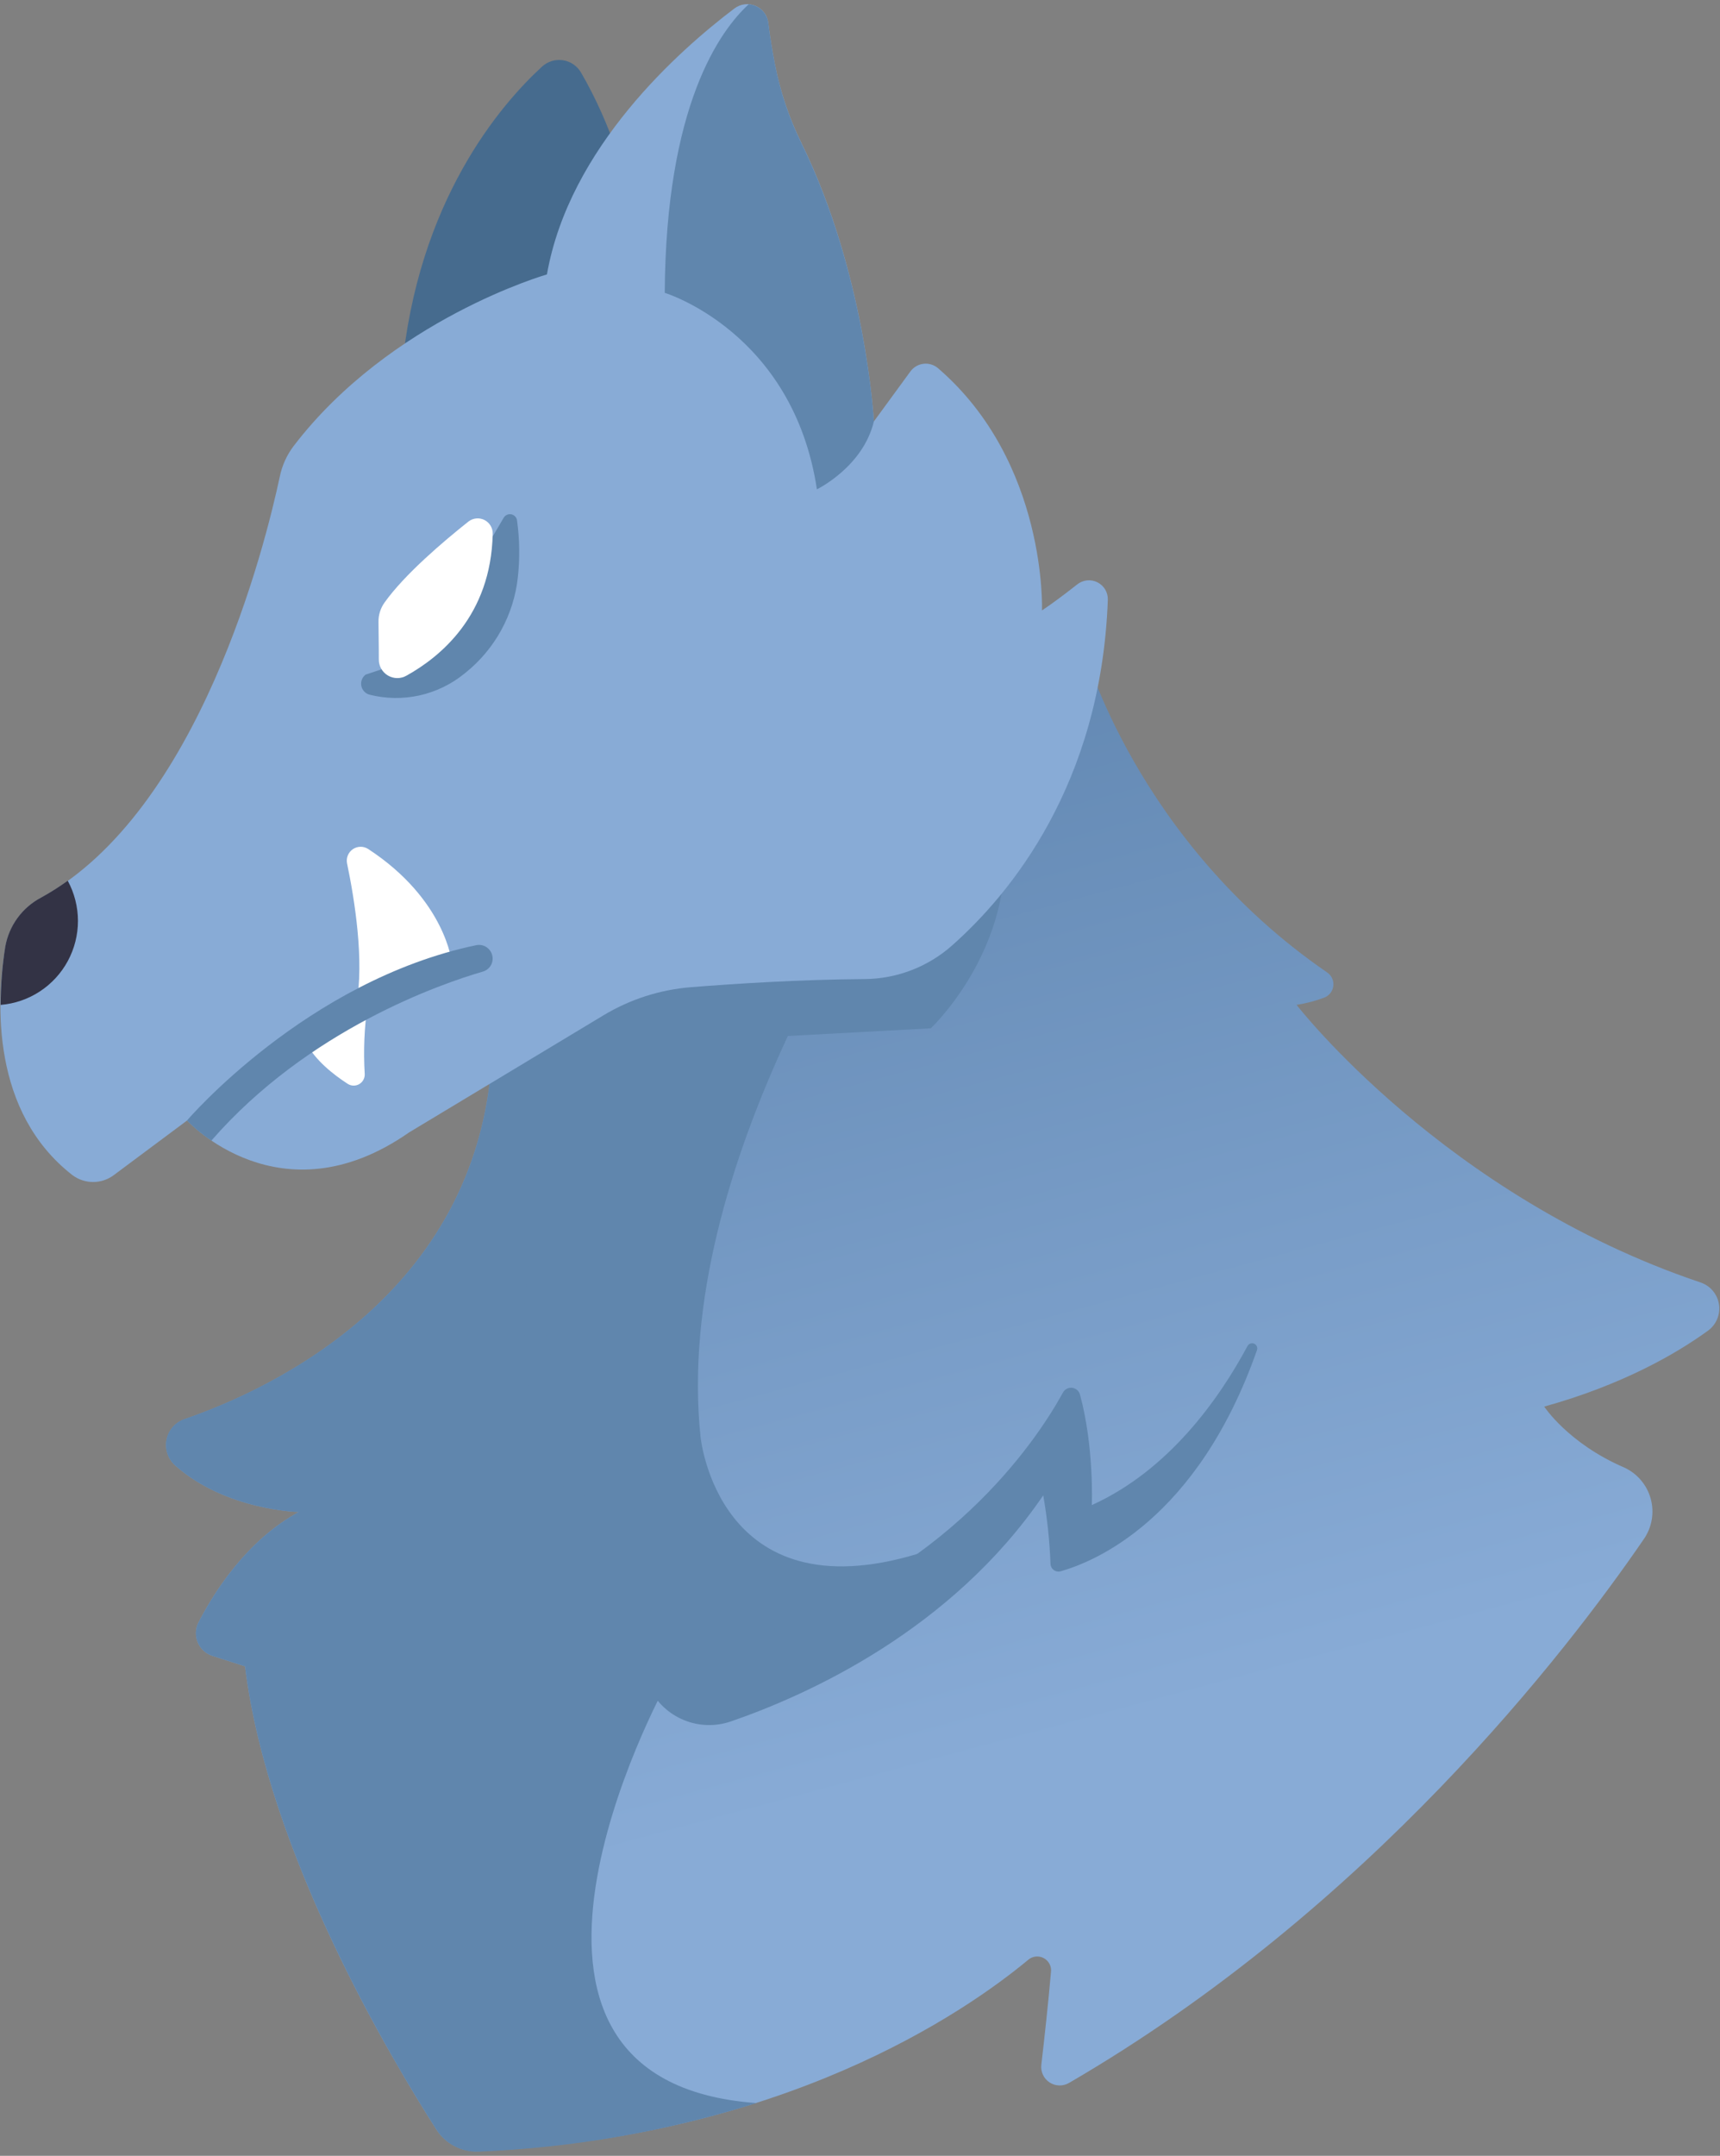 <svg width="372" height="466" viewBox="0 0 372 466" fill="none" xmlns="http://www.w3.org/2000/svg">
<rect x="0" y="0" width="372" height="466" fill="#808080" stroke="none"/>
<path d="M140 65.39C140 65.39 139 38.59 125.65 15.66C125.236 14.954 124.668 14.35 123.989 13.892C123.31 13.435 122.537 13.135 121.727 13.016C120.917 12.897 120.091 12.962 119.309 13.205C118.527 13.448 117.81 13.863 117.21 14.42C108.28 22.62 90.28 43.42 86.88 80.31L140 65.39Z" fill="#466B8E"/>
<path d="M234.46 140.37C234.46 140.37 245.77 181.85 287 210.18C287.473 210.492 287.852 210.928 288.094 211.441C288.336 211.954 288.432 212.523 288.373 213.087C288.313 213.651 288.099 214.187 287.754 214.637C287.41 215.088 286.948 215.435 286.42 215.64C284.48 216.371 282.469 216.897 280.42 217.21C280.42 217.21 312.42 258.58 367.77 277.21C368.811 277.553 369.737 278.177 370.444 279.014C371.152 279.851 371.614 280.868 371.779 281.952C371.943 283.035 371.804 284.143 371.378 285.153C370.951 286.162 370.252 287.034 369.36 287.67C362.36 292.74 350.79 299.37 333.98 304.05C333.98 304.05 339.18 312 351.24 317.2C352.643 317.836 353.888 318.774 354.887 319.946C355.886 321.119 356.614 322.497 357.018 323.983C357.423 325.469 357.496 327.026 357.23 328.544C356.964 330.061 356.366 331.5 355.48 332.76C338.86 356.99 296.13 412.52 231.22 450.24C230.577 450.619 229.841 450.81 229.095 450.792C228.349 450.774 227.623 450.548 226.999 450.139C226.375 449.73 225.878 449.155 225.563 448.479C225.249 447.802 225.13 447.051 225.22 446.31C225.88 440.66 226.73 432.9 227.3 426.31C227.382 425.699 227.273 425.078 226.99 424.531C226.706 423.984 226.261 423.538 225.715 423.253C225.169 422.968 224.548 422.858 223.937 422.938C223.326 423.018 222.754 423.284 222.3 423.7C208.65 435.01 169.45 462.04 103.49 465.03C101.682 465.104 99.887 464.703 98.283 463.866C96.679 463.029 95.323 461.785 94.35 460.26C85 445.62 58 400.86 53 360.19L45.94 357.93C45.23 357.702 44.579 357.322 44.03 356.817C43.482 356.312 43.05 355.693 42.765 355.004C42.479 354.316 42.347 353.573 42.377 352.828C42.408 352.083 42.6 351.353 42.94 350.69C46.37 344.04 53.42 332.94 64.62 326.84C64.62 326.84 48.89 326.5 37.97 316.84C37.185 316.164 36.592 315.294 36.25 314.316C35.908 313.339 35.828 312.288 36.02 311.271C36.211 310.253 36.667 309.303 37.341 308.517C38.015 307.73 38.883 307.135 39.86 306.79C58.86 300.27 104.86 279.01 106.52 225.98L234.46 140.37Z" fill="url(#paint0_linear_1_882)"/>
<path d="M39.89 306.75C58.89 300.23 104.89 278.97 106.55 225.94L213.25 154.56C203.503 167.225 194.507 180.451 186.31 194.17L217.31 183.03C218.25 206.42 201.31 222.28 201.31 222.28L170.4 223.94C157.78 251 148.54 281.73 151.5 310.5C151.5 310.5 155.15 349.03 198.59 335.84L201.48 338.59C201.48 338.59 174.85 361.59 143.68 364.87C143.68 364.87 97.36 449.8 163.59 454.6C144.118 460.736 123.919 464.266 103.52 465.1C101.712 465.174 99.917 464.772 98.313 463.935C96.709 463.098 95.353 461.855 94.38 460.33C85 445.62 58 400.86 53 360.19L45.94 357.93C45.23 357.702 44.579 357.322 44.03 356.817C43.482 356.312 43.05 355.693 42.765 355.004C42.479 354.316 42.347 353.573 42.377 352.828C42.408 352.083 42.6 351.353 42.94 350.69C46.37 344.04 53.42 332.94 64.62 326.84C64.62 326.84 48.89 326.5 37.97 316.84C37.176 316.163 36.575 315.288 36.229 314.304C35.882 313.32 35.803 312.262 35.998 311.237C36.193 310.212 36.655 309.257 37.339 308.469C38.023 307.681 38.903 307.088 39.89 306.75Z" fill="#6086AD"/>
<path d="M158.85 1.82C146.95 10.82 123.12 31.82 118.29 59.32C118.29 59.32 84.52 68.97 63.51 96.41C62.027 98.368 61.002 100.634 60.51 103.04C57.35 117.86 43.09 175.33 8.93 194.04C6.908 195.105 5.155 196.618 3.807 198.464C2.458 200.31 1.55 202.439 1.15 204.69C-0.85 216.88 -1.85 240.39 15.67 254.02C16.972 254.991 18.555 255.512 20.178 255.503C21.802 255.494 23.379 254.956 24.67 253.97L40.47 242.2C40.47 242.2 60.58 264.25 88.47 244.79L130.47 219.5C136.242 216.014 142.748 213.922 149.47 213.39C158.73 212.65 172.96 211.73 186.92 211.64C193.926 211.601 200.678 209.018 205.92 204.37C218.28 193.43 238.15 169.72 239.6 129.64C239.623 128.864 239.425 128.098 239.028 127.431C238.631 126.764 238.053 126.224 237.36 125.875C236.667 125.525 235.889 125.38 235.117 125.458C234.344 125.535 233.61 125.83 233 126.31C230.52 128.26 227.72 130.38 225.36 131.95C225.36 131.95 226.54 100 202.91 79.62C202.483 79.247 201.983 78.967 201.441 78.797C200.9 78.627 200.329 78.571 199.765 78.633C199.201 78.695 198.656 78.874 198.165 79.157C197.673 79.441 197.246 79.823 196.91 80.28L189 91.1C189 91.1 187.3 59.33 173.28 30.81C170.666 25.479 168.763 19.827 167.62 14C167.07 11.19 166.54 8.09 166.17 5C166.083 4.194 165.785 3.425 165.304 2.771C164.824 2.118 164.179 1.604 163.435 1.28C162.691 0.957 161.875 0.837 161.07 0.932C160.264 1.027 159.499 1.333 158.85 1.82Z" fill="#88ABD6"/>
<path d="M161.92 0.93C162.992 1.007 164.003 1.456 164.779 2.199C165.555 2.942 166.047 3.933 166.17 5C166.54 8.09 167.07 11.19 167.62 14C168.756 19.829 170.652 25.485 173.26 30.82C187.28 59.33 189 91.1 189 91.1C186.64 100.96 176.68 105.77 176.68 105.77C171.52 71.72 143.77 63.3 143.77 63.3C144 22.75 155.71 6.64 161.92 0.93Z" fill="#6086AD"/>
<path d="M0.14 217.21C0.144 213 0.479 208.798 1.14 204.64C1.538 202.388 2.449 200.257 3.801 198.412C5.153 196.567 6.912 195.058 8.94 194C10.915 192.91 12.821 191.701 14.65 190.38C16.096 193.043 16.855 196.024 16.858 199.054C16.861 202.083 16.108 205.066 14.667 207.731C13.226 210.397 11.143 212.66 8.606 214.317C6.07 215.974 3.16 216.972 0.14 217.22V217.21Z" fill="#333345"/>
<path d="M97.74 208.12C97.74 208.12 96.43 194.52 79.65 183.53C79.156 183.206 78.577 183.034 77.986 183.038C77.395 183.041 76.818 183.219 76.328 183.549C75.837 183.879 75.455 184.347 75.23 184.893C75.004 185.439 74.945 186.04 75.06 186.62C76.7 194.48 78.83 207.72 77.06 217.21L97.74 208.12Z" fill="white"/>
<path d="M79.5 217.21C78.79 222.143 78.582 227.135 78.88 232.11C78.911 232.552 78.818 232.993 78.612 233.385C78.407 233.777 78.097 234.104 77.716 234.33C77.336 234.556 76.9 234.672 76.457 234.665C76.015 234.658 75.583 234.528 75.21 234.29C72.11 232.29 68.13 229.16 66.21 225.4L79.5 217.21Z" fill="white"/>
<path d="M106.43 206.4C106.538 206.769 106.573 207.156 106.531 207.538C106.488 207.921 106.371 208.291 106.185 208.627C105.999 208.964 105.748 209.26 105.447 209.499C105.146 209.739 104.8 209.916 104.43 210.02C95.43 212.64 66.7 222.49 45.72 246.55C43.815 245.289 42.049 243.831 40.45 242.2C40.45 242.2 66.25 212 103 204.31C103.73 204.159 104.491 204.29 105.128 204.678C105.764 205.066 106.23 205.682 106.43 206.4Z" fill="#6086AD"/>
<path d="M269.83 290.92C263.65 302.45 252.77 317.81 236.14 325.34C236.14 325.34 236.66 312.85 233.6 301.53C233.508 301.126 233.293 300.76 232.985 300.484C232.676 300.207 232.289 300.033 231.877 299.986C231.466 299.939 231.049 300.02 230.686 300.22C230.323 300.42 230.031 300.727 229.85 301.1C223.85 311.99 204.55 340.5 162.85 353.61C159.584 354.647 156.056 354.49 152.895 353.168C149.734 351.845 147.145 349.443 145.59 346.39C139.94 335.2 132.23 315.99 132.2 294.33C132.215 293.908 132.097 293.493 131.862 293.142C131.626 292.792 131.286 292.525 130.89 292.38C130.494 292.234 130.062 292.218 129.656 292.333C129.25 292.448 128.891 292.689 128.63 293.02C126.29 295.72 123.5 299.57 122.35 303.58C119.001 294.168 116.795 284.388 115.78 274.45C115.78 274.222 115.689 274.003 115.528 273.842C115.367 273.681 115.148 273.59 114.92 273.59C114.692 273.59 114.473 273.681 114.312 273.842C114.151 274.003 114.06 274.222 114.06 274.45C112.98 284.61 112.46 302.94 119.38 320.45C119.504 320.773 119.72 321.053 120.001 321.255C120.282 321.457 120.616 321.572 120.962 321.586C121.308 321.599 121.65 321.512 121.947 321.333C122.243 321.154 122.481 320.892 122.63 320.58L125.8 313.79C125.8 313.79 124.9 333.98 140.5 364.93C142.058 368.046 144.693 370.492 147.916 371.814C151.139 373.136 154.733 373.245 158.03 372.12C174.8 366.35 205.8 352.34 225.63 323.23C226.487 328.112 227.012 333.047 227.2 338C227.203 338.265 227.266 338.526 227.386 338.762C227.505 338.999 227.677 339.205 227.889 339.364C228.101 339.524 228.346 339.632 228.606 339.682C228.866 339.731 229.135 339.721 229.39 339.65C236.51 337.65 258.91 328.65 271.85 291.87C271.948 291.607 271.944 291.316 271.837 291.056C271.731 290.796 271.531 290.585 271.277 290.466C271.023 290.346 270.733 290.327 270.465 290.411C270.197 290.495 269.97 290.677 269.83 290.92Z" fill="#6086AD"/>
<path d="M100.38 145.66L100.69 145.41C103.839 142.886 106.459 139.765 108.399 136.227C110.34 132.689 111.564 128.802 112 124.79C112.451 120.689 112.391 116.547 111.82 112.46C111.77 112.145 111.624 111.854 111.403 111.624C111.182 111.395 110.896 111.238 110.583 111.176C110.271 111.114 109.947 111.149 109.655 111.277C109.363 111.405 109.117 111.619 108.95 111.89L105.09 118.47L88.28 142.77L79.07 145.83C78.702 146.11 78.421 146.488 78.258 146.921C78.096 147.353 78.058 147.823 78.15 148.276C78.242 148.729 78.459 149.147 78.778 149.482C79.096 149.817 79.502 150.055 79.95 150.17C83.472 151.055 87.151 151.108 90.697 150.326C94.243 149.543 97.558 147.946 100.38 145.66Z" fill="#6086AD"/>
<path d="M101.3 112.75C95.93 117.01 87.52 124.14 83.18 130.23C82.3 131.452 81.837 132.924 81.86 134.43C81.86 136.38 81.94 139.43 81.93 142.52C81.92 143.227 82.098 143.924 82.445 144.54C82.792 145.156 83.296 145.669 83.906 146.026C84.515 146.384 85.209 146.574 85.916 146.576C86.623 146.579 87.318 146.394 87.93 146.04C95.13 142.04 106.19 133.14 106.56 115.42C106.583 114.8 106.427 114.187 106.112 113.652C105.798 113.118 105.336 112.685 104.783 112.404C104.23 112.123 103.608 112.007 102.991 112.068C102.374 112.129 101.787 112.366 101.3 112.75Z" fill="white"/>
<defs>
<linearGradient id="paint0_linear_1_882" x1="224.18" y1="381.17" x2="132.41" y2="40.47" gradientUnits="userSpaceOnUse">
<stop offset="0.01" stop-color="#88ABD6"/>
<stop offset="1" stop-color="#4F76A0"/>
</linearGradient>
</defs>
</svg>
